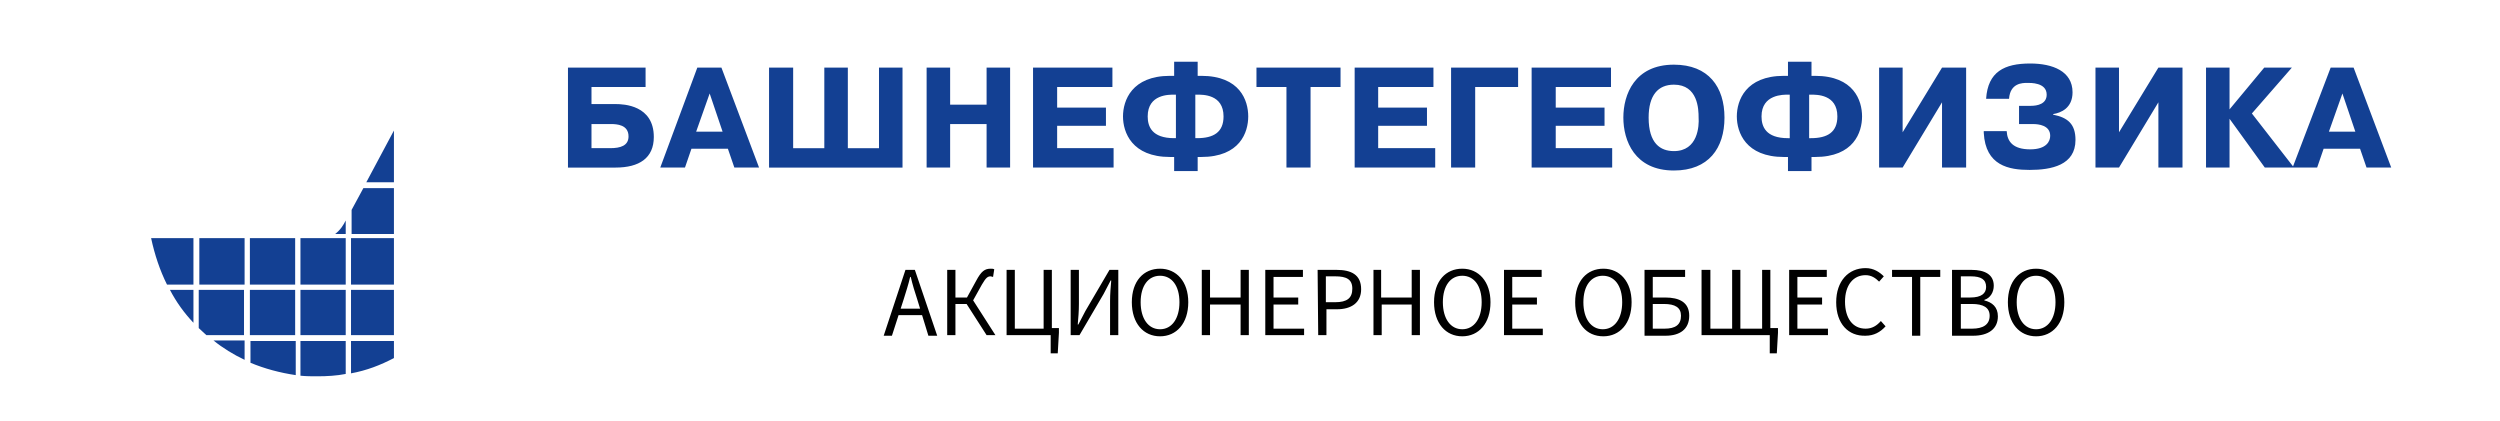 <svg xmlns="http://www.w3.org/2000/svg" viewBox="0 0 425.2 71.6"><path d="M51.1 49.3V57h7.7v-7.7h-7.7zm49.5-34.5h9.2v-3.3H96.6v17h8.1c4 0 6.5-1.6 6.5-5.2 0-5.4-5.1-5.6-6.5-5.6h-4.1v-2.9zm295.8-3.3L390 28.3l-7-9 6.8-7.8h-4.7l-5.9 7.1v-7.1h-4v17h4v-8.3l6 8.3h8.9l1.1-3.2h6.2l1.1 3.2h4.2l-6.4-17h-3.9zm-.3 10.9l2.3-6.5 2.2 6.5h-4.5zm-35.7.1v-11h-4v17h4l6.7-11.1v11.1h4.1v-17h-4.1l-6.7 11zm-23 .1c.3 5.6 4.3 6.3 7.8 6.3 3.7 0 7.8-.8 7.8-5.1 0-2.7-1.3-3.8-3.8-4.3v-.1c1.3-.2 3.3-1 3.3-3.7 0-3.6-3.4-4.9-7.2-4.9-4.4 0-7.2 1.4-7.5 6h3.9c.2-2.7 2.3-2.7 3.1-2.7.5 0 3.3-.1 3.3 2 0 1.6-1.6 1.9-2.7 1.9h-2v3.1h2.4c.9 0 2.9.2 2.9 2 0 .9-.6 2.3-3.4 2.3-2.9 0-3.9-1.3-4-3.1h-3.9v.3zm-13.8-.1v-11h-4v17h4l6.7-11.1v11.1h4.1v-17h-4.1l-6.7 11zm-19.5 6.6h4v-2.4h.6c6.6 0 8-4.2 8-6.9s-1.4-6.9-8-6.9h-.6v-2.4h-4v2.4h-.7c-6.5 0-8 4.2-8 6.9s1.5 6.9 8 6.9h.7v2.4zm.3-5.6h-.3c-3.8 0-4.5-2-4.5-3.7 0-3.8 3.8-3.7 4.5-3.7h.3v7.4zm3.3 0v-7.4h.3c.9 0 4.5-.1 4.5 3.7 0 2.7-1.7 3.7-4.5 3.7h-.3zm-23 5.5c5.9 0 8.6-3.8 8.6-9s-2.7-9-8.6-9c-6.7 0-8.6 5.1-8.6 9s1.9 9 8.6 9zm0-3.3c-2.3 0-4.3-1.3-4.3-5.7 0-3.8 1.6-5.6 4.3-5.6 4.1 0 4.2 4.2 4.2 5.6.1 1.4-.1 5.7-4.2 5.7zm-20.1-7.5v-3.4h9.4v-3.3h-13.5v17h13.7v-3.3h-9.6v-3.8h8.3v-3.1h-8.3v-.1zm-13.8-3.4h7.4v-3.3h-11.4v17h4.1V14.8h-.1zm-16.4 3.4v-3.4h9.4v-3.3h-13.4v17h13.7v-3.3h-9.7v-3.8h8.3v-3.1h-8.3v-.1zm-15.6-3.4v13.7h4.1V14.8h5.1v-3.3h-14.3v3.3h5.1zm-19.1 14.3h4v-2.4h.6c6.6 0 8-4.2 8-6.9s-1.4-6.9-8-6.9h-.6v-2.4h-4v2.4h-.7c-6.5 0-8 4.2-8 6.9s1.5 6.9 8 6.9h.7v2.4zm.3-5.6h-.3c-3.8 0-4.5-2-4.5-3.7 0-3.8 3.7-3.7 4.5-3.7h.3v7.4zm3.3 0v-7.4h.3c.9 0 4.5-.1 4.5 3.7 0 2.7-1.7 3.7-4.5 3.7h-.3zm-23.5-5.3v-3.4h9.4v-3.3h-13.5v17h13.7v-3.3h-9.6v-3.8h8.3v-3.1h-8.3v-.1zm-18.2 2.9h6.2v7.4h4v-17h-4v6.3h-6.2v-6.3h-4v17h4v-7.4zm-26.7 4.1V11.5h-4.1v17h22.7v-17h-4v13.7h-5.3V11.5h-4v13.7h-5.3zm-16.3-13.7l-6.3 17h4.2l1.1-3.2h6.2l1.1 3.2h4.2l-6.4-17h-4.1zm-.2 10.9l2.3-6.5 2.2 6.5h-4.5zm-17.8-1.3h3.3c1 0 3 .1 3 2.1 0 1.6-1.4 2-3.1 2h-3.2v-4.1zM58.8 39.8H57c.9-.7 1.4-1.5 1.8-2.3v2.3zm3-7.8l-2 3.7v4.1H67V32h-5.2zm.5-1l4.7-8.8V31h-4.7zm-3.5 9.5v7.9h-7.7v-7.9h7.7zm-33.1 0h7.2v7.9h-4.5c-1.2-2.4-2.1-5.1-2.7-7.9zm41.3 0v7.9h-7.3v-7.9H67zm0 8.8V57h-7.3v-7.7H67zm0 8.7v2.9c-2.3 1.2-4.6 2.1-7.3 2.6V58H67zm-8.2 5.6c-1.5.3-3.2.4-4.8.4-1 0-1.9 0-2.9-.1V58h7.7v5.6zm-8.5.2c-2.7-.4-5.3-1.1-7.7-2.1V58h7.7v5.8zm-8.7-2.6c-1.9-.9-3.7-2-5.3-3.3h5.3v3.3zM35.1 57c-.4-.4-.9-.8-1.3-1.2v-6.5h7.7V57h-6.4zm-2.2-2.1c-1.6-1.7-2.9-3.5-4-5.6h4v5.6zm9.6-5.6V57h7.7v-7.7h-7.7zm0-8.8v7.9h7.7v-7.9h-7.7zm-8.6 0v7.9h7.7v-7.9h-7.7z" fill="#134093"/><path d="M154 45.9h1.6l3.8 11.2h-1.5l-1.9-6.2c-.4-1.2-.8-2.5-1.1-3.8h-.1c-.3 1.3-.7 2.5-1.1 3.8l-2 6.2h-1.4l3.7-11.2zm-1.8 6.6h5.1v1.1h-5.1v-1.1zm8.9-6.6h1.4v4.7h2.7l4.1 6.4h-1.5l-3.4-5.3h-1.9V57h-1.4V45.9zm3.2 5l1.7-3.1c.9-1.7 1.5-2.1 2.5-2.1.2 0 .4 0 .6.1l-.2 1.3c-.1 0-.3-.1-.4-.1-.5 0-.8.2-1.5 1.4l-1.5 2.7-1.2-.2zm6.9-5h1.4v10h4.9v-10h1.4V57h-7.7V45.9zm7.5 11.1h-.6v-1.2h2v.8l-.2 3.5h-1.2V57zm3.4-11.1h1.4v5.8c0 1.2-.1 2.4-.2 3.5h.1l1.2-2.3 4.1-7h1.5V57h-1.4v-5.8c0-1.2.1-2.4.2-3.5h-.1l-1.2 2.3-4.1 7h-1.5V45.9zm10.4 5.5c0-3.6 2-5.7 4.8-5.7s4.8 2.2 4.8 5.7c0 3.6-2 5.8-4.8 5.8s-4.8-2.2-4.8-5.8zm8.1 0c0-2.8-1.3-4.5-3.3-4.5s-3.3 1.7-3.3 4.5 1.3 4.6 3.3 4.6 3.3-1.8 3.3-4.6zm3.8-5.5h1.4v4.7h5.2v-4.7h1.4V57H211v-5.2h-5.2V57h-1.4V45.9zm10.8 0h6.4v1.2h-5v3.5h4.2v1.2h-4.2v4.1h5.2V57h-6.6V45.9zm8.9 0h3.2c2.5 0 4.2.8 4.2 3.3 0 2.3-1.7 3.4-4.1 3.4h-1.8V57h-1.4l-.1-11.1zm3 5.5c2 0 2.9-.7 2.9-2.3s-1-2.1-2.9-2.1h-1.6v4.4h1.6zm6.4-5.5h1.4v4.7h5.2v-4.7h1.4V57h-1.4v-5.2H235V57h-1.4V45.9h-.1zm10.4 5.5c0-3.6 2-5.7 4.8-5.7s4.8 2.2 4.8 5.7c0 3.6-2 5.8-4.8 5.8s-4.8-2.2-4.8-5.8zm8.1 0c0-2.8-1.3-4.5-3.3-4.5s-3.3 1.7-3.3 4.5 1.3 4.6 3.3 4.6 3.3-1.8 3.3-4.6zm3.8-5.5h6.4v1.2h-5v3.5h4.2v1.2h-4.2v4.1h5.2V57h-6.6V45.9zm12.1 5.5c0-3.6 2-5.7 4.8-5.7s4.8 2.2 4.8 5.7c0 3.6-2 5.8-4.8 5.8-2.9 0-4.8-2.2-4.8-5.8zm8 0c0-2.8-1.3-4.5-3.3-4.5s-3.3 1.7-3.3 4.5 1.3 4.6 3.3 4.6 3.3-1.8 3.3-4.6zm3.8-5.5h6.9v1.2h-5.5v3.5h2.1c2.4 0 4.1.8 4.1 3.1s-1.6 3.4-4 3.4h-3.6V45.9zm3.4 10c1.9 0 2.8-.7 2.8-2.2 0-1.4-1-2-2.9-2h-1.9v4.2h2zm6.4-10h1.4v10h3.7v-10h1.4v10h3.7v-10h1.4V57h-11.7V45.9h.1zM301 57h-.6v-1.2h2v.8l-.2 3.5H301V57zm3.3-11.1h6.4v1.2h-5v3.5h4.2v1.2h-4.2v4.1h5.2V57h-6.6V45.9zm8 5.5c0-3.6 2.1-5.8 5-5.8 1.4 0 2.4.7 3.1 1.4l-.8.9c-.6-.6-1.3-1.1-2.3-1.1-2.1 0-3.5 1.7-3.5 4.5s1.3 4.6 3.5 4.6c1.1 0 1.9-.5 2.6-1.3l.8.9c-.9 1-2 1.6-3.4 1.6-2.9.1-5-2-5-5.7zm12.9-4.3h-3.4v-1.2h8.2v1.2h-3.4v10h-1.4v-10zm6.8-1.2h3.3c2.3 0 3.8.8 3.8 2.7 0 1.1-.6 2.1-1.6 2.4v.1c1.3.3 2.3 1.1 2.3 2.7 0 2.2-1.7 3.3-4.2 3.3H332V45.9zm3.1 4.7c1.9 0 2.7-.7 2.7-1.8 0-1.3-.9-1.8-2.6-1.8h-1.7v3.6h1.6zm.3 5.3c1.9 0 3-.7 3-2.2 0-1.4-1.1-2-3-2h-1.9v4.2h1.9zm6.1-4.5c0-3.6 2-5.7 4.8-5.7s4.8 2.2 4.8 5.7c0 3.6-2 5.8-4.8 5.8s-4.8-2.2-4.8-5.8zm8.1 0c0-2.8-1.3-4.5-3.3-4.5s-3.3 1.7-3.3 4.5 1.3 4.6 3.3 4.6c2 0 3.3-1.8 3.3-4.6z"/></svg>